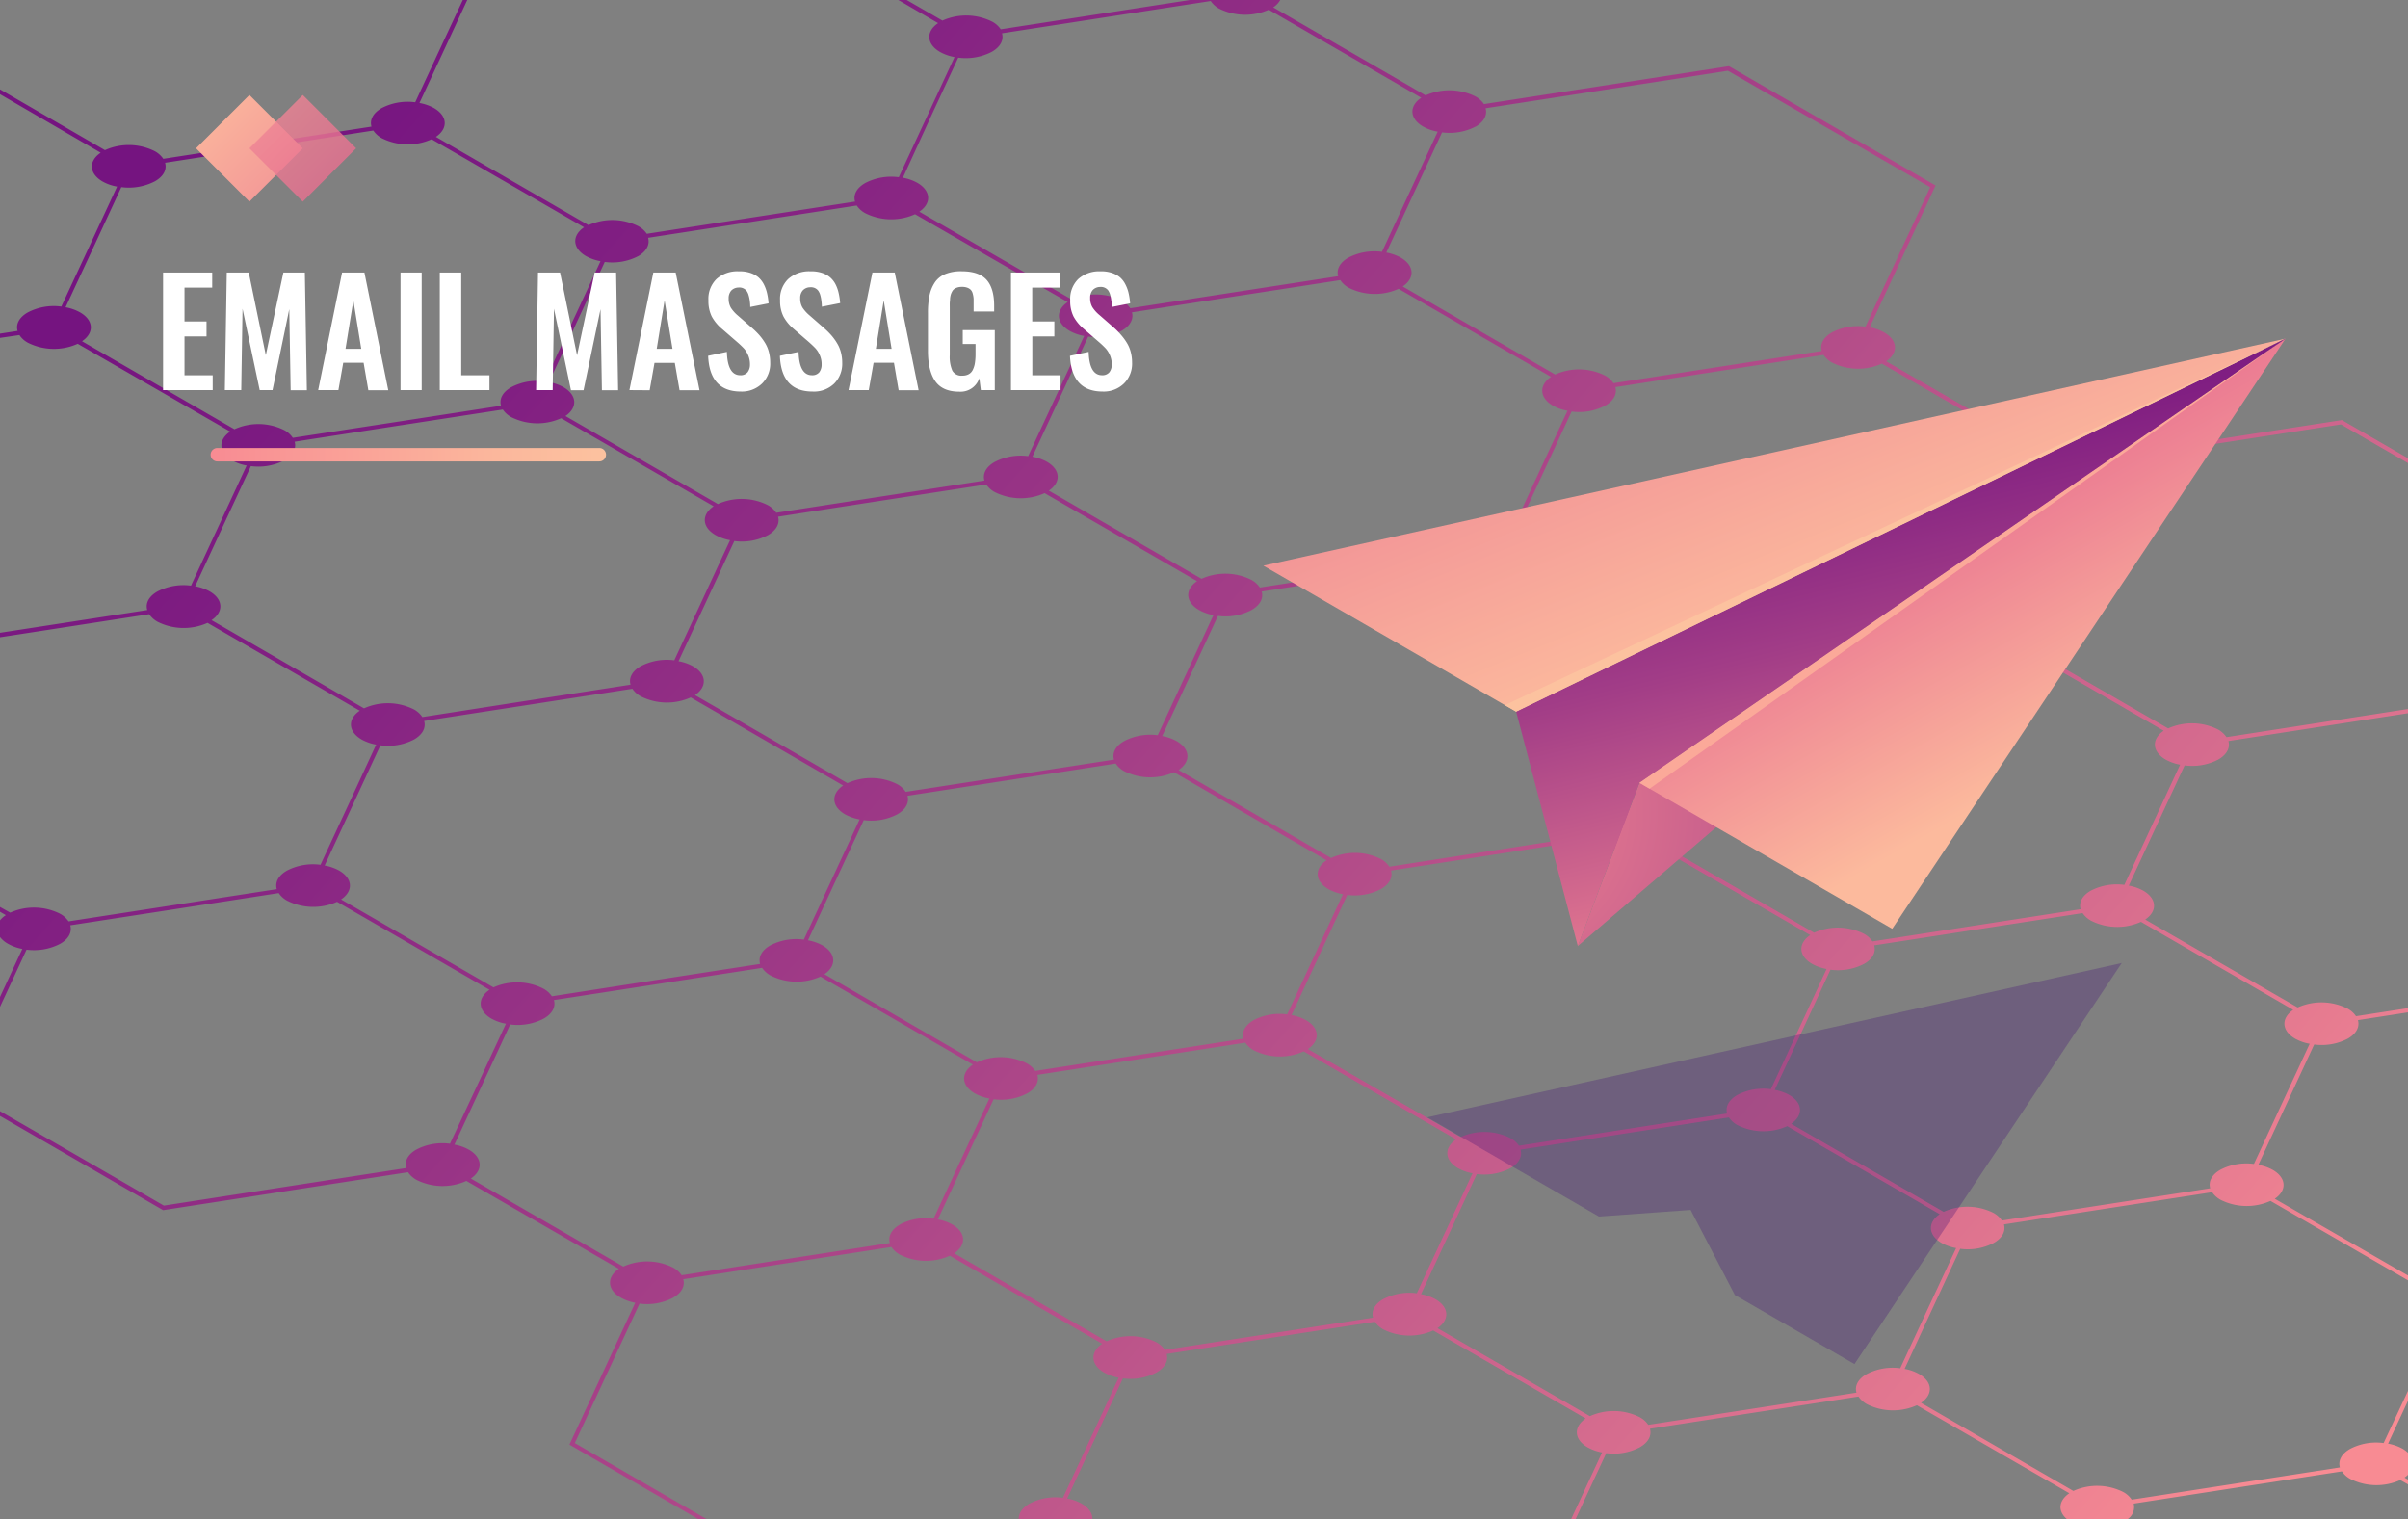 <svg xmlns="http://www.w3.org/2000/svg" xmlns:xlink="http://www.w3.org/1999/xlink" viewBox="0 0 539 340"><rect x="0" y="0" width="539" height="340" fill="#808080" stroke="none"/><defs><style>.cls-1{fill:url(#Áĺçűě_ííűé_ăđŕäčĺíň_127);}.cls-2{fill:#fff;}.cls-3{fill:url(#Áĺçűě_ííűé_ăđŕäčĺíň_104);}.cls-4{fill:url(#Áĺçűě_ííűé_ăđŕäčĺíň_94);}.cls-5{fill:url(#Áĺçűě_ííűé_ăđŕäčĺíň_126);}.cls-6{fill:url(#Áĺçűě_ííűé_ăđŕäčĺíň_126-2);}.cls-7{fill:url(#Áĺçűě_ííűé_ăđŕäčĺíň_127-2);}.cls-8{fill:#fcc29f;}.cls-9{fill:#fba999;}.cls-10{fill:#451376;opacity:0.3;}.cls-11{fill:url(#Áĺçűě_ííűé_ăđŕäčĺíň_126-3);}.cls-12{opacity:0.8;fill:url(#Áĺçűě_ííűé_ăđŕäčĺíň_126-4);}</style><linearGradient id="Áĺçűě_ííűé_ăđŕäčĺíň_127" x1="481.13" y1="362.98" x2="77.03" y2="6.29" gradientUnits="userSpaceOnUse"><stop offset="0" stop-color="#f88b93"/><stop offset="0.21" stop-color="#d76d8e"/><stop offset="0.57" stop-color="#a23d87"/><stop offset="0.85" stop-color="#811f82"/><stop offset="1" stop-color="#751480"/></linearGradient><linearGradient id="Áĺçűě_ííűé_ăđŕäčĺíň_104" x1="47.15" y1="101.78" x2="135.65" y2="101.78" gradientUnits="userSpaceOnUse"><stop offset="0" stop-color="#f88b93"/><stop offset="0.15" stop-color="#f99595"/><stop offset="0.7" stop-color="#fbb69c"/><stop offset="1" stop-color="#fcc29f"/></linearGradient><radialGradient id="Áĺçűě_ííűé_ăđŕäčĺíň_94" cx="-16163.57" cy="-17856.14" r="214.04" gradientTransform="translate(-15843 -14638.65) rotate(180) scale(1 0.83)" xlink:href="#Áĺçűě_ííűé_ăđŕäčĺíň_127"/><linearGradient id="Áĺçűě_ííűé_ăđŕäčĺíň_126" x1="84.18" y1="240.94" x2="-124.24" y2="213.48" gradientTransform="matrix(0.59, 0.5, -1.19, 0.58, 656.29, -51.63)" gradientUnits="userSpaceOnUse"><stop offset="0" stop-color="#fcba9d"/><stop offset="0.56" stop-color="#ee8594"/><stop offset="1" stop-color="#e4608d"/></linearGradient><linearGradient id="Áĺçűě_ííűé_ăđŕäčĺíň_126-2" x1="734.58" y1="143.45" x2="848.68" y2="126.82" gradientTransform="matrix(-0.87, -0.34, -1, 0.69, 1272.53, 304.65)" xlink:href="#Áĺçűě_ííűé_ăđŕäčĺíň_126"/><linearGradient id="Áĺçűě_ííűé_ăđŕäčĺíň_127-2" x1="263.96" y1="164.34" x2="104.61" y2="98.04" gradientTransform="matrix(0.87, 0.5, -0.87, 0.5, 388.55, -10.95)" xlink:href="#Áĺçűě_ííűé_ăđŕäčĺíň_127"/><linearGradient id="Áĺçűě_ííűé_ăđŕäčĺíň_126-3" x1="-623.64" y1="-176.05" x2="-544.39" y2="-176.05" gradientTransform="translate(662.86 209.24)" xlink:href="#Áĺçűě_ííűé_ăđŕäčĺíň_126"/><linearGradient id="Áĺçűě_ííűé_ăđŕäčĺíň_126-4" x1="-654.21" y1="-184.49" x2="-574.96" y2="-184.49" gradientTransform="translate(666.35 217.68)" xlink:href="#Áĺçűě_ííűé_ăđŕäčĺíň_126"/></defs><title>Email</title><g id="Ebene_2" data-name="Ebene 2"><g id="Ńëîé_1" data-name="Ńëîé 1"><path class="cls-1" d="M242.1,336.55a10.21,10.21,0,0,0-3.23-1.13L245.09,322l6.26-13.48a12.55,12.55,0,0,0,7.49-1.3c2-1.13,2.73-2.69,2.3-4.16l23.21-3.59,23.4-3.62a5.31,5.31,0,0,0,1.89,1.71,13,13,0,0,0,11.16.24l33.82,19.52.31.18c-2.77,1.88-2.63,4.69.44,6.46a10.37,10.37,0,0,0,3.24,1.14l-6.23,13.41-.69,1.49h1l.58-1.26,6.26-13.48a12.57,12.57,0,0,0,7.49-1.3c2-1.13,2.72-2.69,2.3-4.16l23.21-3.59L416,312.59a5.39,5.39,0,0,0,1.89,1.71,13,13,0,0,0,11.17.24l34.13,19.7c-2.43,1.64-2.62,4-.57,5.76h13.67a3.27,3.27,0,0,0,1.31-3.45l23.22-3.6,23.39-3.61a5.47,5.47,0,0,0,1.89,1.7,13,13,0,0,0,11.17.24l1.78,1v-1.07l-.52-.3-.31-.18a5.81,5.81,0,0,0,.83-.68v-4.83a6.47,6.47,0,0,0-1.27-.95,10.63,10.63,0,0,0-3.24-1.14l4.51-9.71v-2.21L533.54,323a12.57,12.57,0,0,0-7.49,1.3c-2,1.13-2.72,2.69-2.3,4.16l-23.21,3.59-23.39,3.62a5.39,5.39,0,0,0-1.89-1.71,13,13,0,0,0-11.17-.24L430,314c2.76-1.88,2.62-4.69-.45-6.46a10.31,10.31,0,0,0-3.23-1.14L432.51,293l6.26-13.48a12.56,12.56,0,0,0,7.49-1.3c2-1.13,2.72-2.69,2.3-4.16l23.21-3.59,23.39-3.62a5.53,5.53,0,0,0,1.9,1.71,13,13,0,0,0,11.16.24L539,286.58V285.5l-29.51-17-.31-.18c2.76-1.87,2.62-4.68-.45-6.46a10.56,10.56,0,0,0-3.23-1.13l6.22-13.41L518,233.79a12.63,12.63,0,0,0,7.49-1.29c2-1.13,2.72-2.69,2.3-4.16L539,226.6v-.94l-11.64,1.8a5.38,5.38,0,0,0-1.89-1.7,13,13,0,0,0-11.16-.25L480.49,206l-.31-.18c2.77-1.87,2.63-4.69-.44-6.46a10.36,10.36,0,0,0-3.24-1.13l6.23-13.42L489,171.32a12.67,12.67,0,0,0,7.5-1.29c2-1.14,2.72-2.7,2.3-4.16l23.21-3.6,17-2.63v-.94l-17.24,2.67L498.37,165a5.49,5.49,0,0,0-1.89-1.71,13,13,0,0,0-11.17-.24L451.5,143.52l-.31-.18c2.76-1.87,2.62-4.69-.45-6.46a10.57,10.57,0,0,0-3.23-1.14l6.22-13.41L460,108.85a12.56,12.56,0,0,0,7.49-1.3c2-1.13,2.72-2.69,2.3-4.16L524,95l15,8.65v-1.08l-14.65-8.46-.14-.08-54.84,8.48a5.38,5.38,0,0,0-1.89-1.7,13,13,0,0,0-11.16-.24l-34.13-19.7c2.77-1.88,2.63-4.69-.44-6.46a10.37,10.37,0,0,0-3.24-1.14l14.74-31.75L387.15,14.9l-.15-.08L332.17,23.3a5.47,5.47,0,0,0-1.89-1.7,13,13,0,0,0-11.17-.25L285,1.65A4.9,4.9,0,0,0,286.57,0h-20.2l-19,2.94L224,6.56a5.29,5.29,0,0,0-1.89-1.7,13,13,0,0,0-11.16-.25l-8-4.61h-1.87l8.59,5,.31.18c-2.77,1.87-2.62,4.69.45,6.46a10.47,10.47,0,0,0,3.23,1.13l-6.22,13.42-6.26,13.48a12.62,12.62,0,0,0-7.49,1.29c-2,1.14-2.73,2.7-2.3,4.16l-23.21,3.59-23.4,3.62a5.38,5.38,0,0,0-1.89-1.7,13,13,0,0,0-11.16-.24L97.88,30.82l-.31-.18c2.77-1.87,2.63-4.69-.44-6.46a10.62,10.62,0,0,0-3.24-1.13l6.23-13.41L104.59,0h-1L99.2,9.4,92.94,22.89a12.65,12.65,0,0,0-7.49,1.29c-2,1.14-2.72,2.7-2.3,4.16L59.94,31.93,36.55,35.55a5.47,5.47,0,0,0-1.89-1.7,13,13,0,0,0-11.17-.24L0,20v1.08L22.22,34l.32.18c-2.77,1.87-2.63,4.69.44,6.46a10.3,10.3,0,0,0,3.23,1.13L20,55.14,13.73,68.62a12.56,12.56,0,0,0-7.49,1.3c-2,1.13-2.72,2.69-2.3,4.15L0,74.68v.95L4.35,75a5.31,5.31,0,0,0,1.89,1.71,13,13,0,0,0,11.16.24L51.53,96.6c-2.77,1.88-2.62,4.69.44,6.46a10.37,10.37,0,0,0,3.24,1.14L49,117.61l-6.25,13.48a12.59,12.59,0,0,0-7.5,1.3c-2,1.13-2.72,2.69-2.29,4.16L9.72,140.14,0,141.64v1l10-1.54,23.39-3.62a5.47,5.47,0,0,0,1.89,1.7,13,13,0,0,0,11.17.24L80.21,158.9l.32.18c-2.77,1.87-2.63,4.69.44,6.46a10.56,10.56,0,0,0,3.23,1.13L78,180.08l-6.26,13.49a12.63,12.63,0,0,0-7.49,1.29c-2,1.13-2.72,2.69-2.3,4.16l-23.21,3.59-23.39,3.62a5.51,5.51,0,0,0-1.9-1.7,13,13,0,0,0-11.16-.25L0,203v1.08l1.31.76A5.37,5.37,0,0,0,0,206v3.73a5.81,5.81,0,0,0,1.76,1.5A10.3,10.3,0,0,0,5,212.4L0,223.16v2.21l5.94-12.8a12.74,12.74,0,0,0,7.5-1.3c2-1.13,2.72-2.69,2.29-4.16L39,203.52l23.39-3.62a5.29,5.29,0,0,0,1.89,1.7,13,13,0,0,0,11.17.25l33.81,19.52.31.18c-2.77,1.87-2.62,4.69.44,6.46a10.36,10.36,0,0,0,3.24,1.13L107,242.56,100.72,256a12.59,12.59,0,0,0-7.5,1.3c-2,1.13-2.72,2.69-2.29,4.15l-54.25,8.4L0,248.71v1.07l36.36,21,.14.09,54.83-8.49a5.58,5.58,0,0,0,1.89,1.71,13,13,0,0,0,11.17.24L138.52,284c-2.77,1.88-2.63,4.69.44,6.46a10.57,10.57,0,0,0,3.23,1.14l-14.73,31.75L156.26,340h1.86l-29.46-17,14.49-31.21a12.57,12.57,0,0,0,7.49-1.3c2-1.13,2.72-2.69,2.3-4.16l23.21-3.59,23.39-3.62a5.39,5.39,0,0,0,1.89,1.71,13,13,0,0,0,11.17.24l33.63,19.42.49.28c-2.77,1.88-2.62,4.69.45,6.46a10.48,10.48,0,0,0,3.23,1.14l-6.22,13.41-6.26,13.48a12.55,12.55,0,0,0-7.49,1.3c-1.65.95-2.44,2.2-2.4,3.45h16.48C244.55,338.75,243.75,337.5,242.1,336.55Zm189.49-43.77-6.25,13.48a12.59,12.59,0,0,0-7.5,1.3c-2,1.13-2.72,2.69-2.29,4.16l-23.22,3.59-23.39,3.61a5.47,5.47,0,0,0-1.89-1.7,13,13,0,0,0-11.17-.24l-33.81-19.52-.31-.18c2.77-1.88,2.62-4.69-.44-6.46a10.37,10.37,0,0,0-3.24-1.14l6.23-13.41,6.25-13.48a12.62,12.62,0,0,0,7.49-1.3c2-1.13,2.73-2.69,2.3-4.16l23.22-3.59L387,250.12a5.4,5.4,0,0,0,1.89,1.71,13,13,0,0,0,11.16.24l33.82,19.52.31.18c-2.77,1.87-2.62,4.69.44,6.46a10.36,10.36,0,0,0,3.24,1.13ZM292.32,228.34a10.56,10.56,0,0,0-3.23-1.13l6.22-13.41,6.26-13.49a12.65,12.65,0,0,0,7.49-1.29c2-1.13,2.72-2.69,2.3-4.16l23.21-3.59L358,187.65a5.47,5.47,0,0,0,1.89,1.7,13,13,0,0,0,11.17.24l34.13,19.71c-2.77,1.87-2.63,4.69.44,6.46a10.56,10.56,0,0,0,3.23,1.13l-6.22,13.42-6.26,13.48a12.63,12.63,0,0,0-7.49,1.29c-2,1.14-2.72,2.7-2.3,4.16l-23.21,3.59L340,256.45a5.51,5.51,0,0,0-1.9-1.7,13,13,0,0,0-11.16-.24L293.07,235l-.31-.18C295.53,232.93,295.39,230.11,292.32,228.34Zm-14,4.16-23.21,3.59-23.39,3.62a5.47,5.47,0,0,0-1.89-1.7,13,13,0,0,0-11.17-.24l-34.12-19.71c2.76-1.87,2.62-4.69-.45-6.46a10.47,10.47,0,0,0-3.23-1.13l6.22-13.41,6.26-13.49a12.62,12.62,0,0,0,7.49-1.29c2-1.14,2.72-2.69,2.3-4.16l23.21-3.59,23.4-3.62a5.38,5.38,0,0,0,1.89,1.7,13,13,0,0,0,11.16.24l33.82,19.53.31.18c-2.77,1.87-2.63,4.69.44,6.46a10.62,10.62,0,0,0,3.24,1.13l-6.23,13.41-6.26,13.49a12.65,12.65,0,0,0-7.49,1.29C278.68,229.48,277.92,231,278.34,232.5ZM155.12,149.13a10.36,10.36,0,0,0-3.24-1.13l6.23-13.42,6.26-13.48a12.57,12.57,0,0,0,7.49-1.3c2-1.13,2.72-2.69,2.3-4.15l23.21-3.6,23.39-3.61a5.47,5.47,0,0,0,1.89,1.7,13,13,0,0,0,11.17.24l33.81,19.52.31.18c-2.76,1.88-2.62,4.69.45,6.46a10.22,10.22,0,0,0,3.23,1.14l-6.22,13.41-6.26,13.48a12.7,12.7,0,0,0-7.49,1.3c-2,1.13-2.72,2.69-2.3,4.16l-23.21,3.59-23.4,3.62a5.4,5.4,0,0,0-1.89-1.71,13,13,0,0,0-11.16-.24l-33.82-19.52-.31-.18C158.33,153.72,158.19,150.9,155.12,149.13Zm98.25-79.22,23.21-3.59L300,62.7a5.49,5.49,0,0,0,1.89,1.71,13,13,0,0,0,11.17.24l33.81,19.52.31.18c-2.76,1.87-2.62,4.69.45,6.46a10.3,10.3,0,0,0,3.23,1.13l-6.22,13.42-6.26,13.48a12.56,12.56,0,0,0-7.49,1.3c-2,1.13-2.72,2.69-2.3,4.16l-23.21,3.59L282,131.51a5.31,5.31,0,0,0-1.89-1.71,13,13,0,0,0-11.16-.24L235.08,110l-.31-.18c2.77-1.88,2.63-4.69-.44-6.46a10.63,10.63,0,0,0-3.24-1.14l6.23-13.41,6.26-13.48a12.57,12.57,0,0,0,7.49-1.3C253,72.94,253.79,71.38,253.37,69.91Zm123.22,83.37a10.37,10.37,0,0,0,3.24,1.14l-6.23,13.41-6.25,13.48a12.74,12.74,0,0,0-7.5,1.3c-2,1.13-2.72,2.69-2.29,4.16l-23.22,3.59L311,194a5.49,5.49,0,0,0-1.89-1.71,13,13,0,0,0-11.17-.24l-33.81-19.52-.31-.18c2.77-1.87,2.62-4.69-.44-6.46a10.36,10.36,0,0,0-3.24-1.13l6.22-13.42,6.26-13.48a12.55,12.55,0,0,0,7.49-1.3c2-1.13,2.73-2.69,2.3-4.15l23.21-3.6,23.4-3.61a5.38,5.38,0,0,0,1.89,1.7,13,13,0,0,0,11.16.24l33.82,19.52.31.18C373.38,148.7,373.52,151.51,376.59,153.28Zm102.64,53.06L513,225.86l.31.18c-2.77,1.87-2.62,4.69.44,6.46a10.36,10.36,0,0,0,3.24,1.13l-6.23,13.42-6.25,13.48a12.62,12.62,0,0,0-7.49,1.29c-2,1.14-2.73,2.7-2.3,4.16l-23.21,3.59-23.4,3.62a5.38,5.38,0,0,0-1.89-1.7,13,13,0,0,0-11.16-.24l-33.82-19.53-.31-.18c2.77-1.87,2.63-4.68-.44-6.46a10.62,10.62,0,0,0-3.24-1.13l6.23-13.41,6.25-13.49a12.67,12.67,0,0,0,7.5-1.29c2-1.13,2.72-2.69,2.29-4.16L442.78,208l23.39-3.62a5.47,5.47,0,0,0,1.89,1.7A13,13,0,0,0,479.23,206.34Zm-29-62.48L484,163.38l.32.18c-2.77,1.88-2.63,4.69.44,6.46a10.31,10.31,0,0,0,3.23,1.14l-6.22,13.41-6.26,13.49a12.65,12.65,0,0,0-7.49,1.29c-2,1.13-2.72,2.69-2.3,4.16l-23.21,3.59-23.39,3.62a5.37,5.37,0,0,0-1.89-1.7,13,13,0,0,0-11.17-.25L372,189.07c2.77-1.87,2.63-4.69-.44-6.46a10.3,10.3,0,0,0-3.23-1.13l6.22-13.42,6.26-13.48a12.56,12.56,0,0,0,7.49-1.3c2-1.13,2.72-2.69,2.3-4.15l23.21-3.6,23.39-3.61a5.42,5.42,0,0,0,1.9,1.7A13,13,0,0,0,450.23,143.86Zm-29-62.47,34.12,19.7c-2.77,1.87-2.62,4.69.44,6.46a10.63,10.63,0,0,0,3.24,1.14l-6.23,13.41-6.25,13.48a12.59,12.59,0,0,0-7.5,1.3c-2,1.13-2.72,2.69-2.29,4.16l-23.22,3.59-23.39,3.62a5.4,5.4,0,0,0-1.89-1.71,13,13,0,0,0-11.16-.24l-33.82-19.52-.31-.18c2.77-1.88,2.62-4.69-.44-6.46A10.63,10.63,0,0,0,339.3,119l6.23-13.41,6.25-13.48a12.59,12.59,0,0,0,7.5-1.3c2-1.13,2.72-2.69,2.29-4.16l23.22-3.59,23.39-3.62a5.49,5.49,0,0,0,1.89,1.71A13,13,0,0,0,421.24,81.39Zm-91-53c2-1.13,2.72-2.69,2.3-4.16l54.24-8.39L432.05,41.9,417.56,73.11a12.65,12.65,0,0,0-7.49,1.29c-2,1.14-2.72,2.7-2.3,4.16l-23.21,3.59-23.39,3.62a5.47,5.47,0,0,0-1.89-1.7,13,13,0,0,0-11.17-.24L314.3,64.31l-.32-.19c2.77-1.87,2.63-4.68-.44-6.46a10.56,10.56,0,0,0-3.23-1.13l6.22-13.41,6.26-13.49A12.65,12.65,0,0,0,330.28,28.34Zm-122-2,6.26-13.49a12.62,12.62,0,0,0,7.49-1.29c2-1.13,2.73-2.69,2.3-4.16l23.21-3.59L271,.23a5.38,5.38,0,0,0,1.89,1.7A13,13,0,0,0,284,2.18l34.13,19.7c-2.77,1.87-2.63,4.69.44,6.46a10.36,10.36,0,0,0,3.24,1.13l-6.23,13.42-6.25,13.48a12.67,12.67,0,0,0-7.5,1.29c-2,1.14-2.72,2.7-2.3,4.16l-23.21,3.59L253,69a5.47,5.47,0,0,0-1.89-1.7,13,13,0,0,0-11.17-.24L205.78,47.38c2.77-1.87,2.62-4.68-.45-6.46a10.47,10.47,0,0,0-3.23-1.13Zm-65.46,31c2-1.13,2.72-2.69,2.3-4.16l23.21-3.59L191.77,46a5.4,5.4,0,0,0,1.89,1.71,13,13,0,0,0,11.16.24L239,67.61c-2.77,1.87-2.63,4.69.44,6.46a10.36,10.36,0,0,0,3.24,1.13L236.4,88.62l-6.26,13.48a12.57,12.57,0,0,0-7.49,1.3c-2,1.13-2.72,2.69-2.3,4.16l-23.21,3.59-23.39,3.62a5.39,5.39,0,0,0-1.89-1.71,13,13,0,0,0-11.17-.24L126.88,93.3l-.31-.18c2.76-1.88,2.62-4.69-.45-6.46a10.31,10.31,0,0,0-3.23-1.14l6.22-13.41,6.26-13.48A12.56,12.56,0,0,0,142.86,57.33ZM52.48,96.08,18.36,76.38c2.77-1.88,2.62-4.69-.44-6.46a10.37,10.37,0,0,0-3.24-1.14l6.23-13.41,6.25-13.48a12.67,12.67,0,0,0,7.5-1.3c2-1.13,2.72-2.69,2.29-4.16l23.22-3.59,23.39-3.62a5.49,5.49,0,0,0,1.89,1.71,13,13,0,0,0,11.17.24l33.81,19.52.31.18c-2.77,1.87-2.62,4.69.44,6.46a10.36,10.36,0,0,0,3.24,1.13l-6.23,13.42-6.25,13.48a12.55,12.55,0,0,0-7.49,1.3c-2,1.13-2.73,2.69-2.3,4.16L88.93,94.41,65.54,98a5.31,5.31,0,0,0-1.89-1.71A13,13,0,0,0,52.48,96.08Zm29,62.47L47.67,139l-.32-.18c2.77-1.87,2.63-4.69-.44-6.46a10.3,10.3,0,0,0-3.23-1.13l6.22-13.42,6.26-13.48a12.56,12.56,0,0,0,7.49-1.3c2-1.13,2.72-2.69,2.3-4.16l23.21-3.59,23.39-3.61a5.51,5.51,0,0,0,1.9,1.7,13,13,0,0,0,11.16.24l33.82,19.52.31.18c-2.77,1.88-2.63,4.69.44,6.46a10.4,10.4,0,0,0,3.23,1.14l-6.22,13.41-6.26,13.48a12.65,12.65,0,0,0-7.49,1.3c-2,1.13-2.72,2.69-2.3,4.16l-23.21,3.59L94.54,160.5a5.49,5.49,0,0,0-1.89-1.71A13,13,0,0,0,81.48,158.55Zm29,62.47L76.66,201.5l-.31-.18c2.77-1.87,2.63-4.69-.44-6.46a10.62,10.62,0,0,0-3.24-1.13l6.23-13.41,6.25-13.49a12.67,12.67,0,0,0,7.5-1.29c2-1.14,2.72-2.69,2.29-4.16l23.22-3.59,23.39-3.62a5.47,5.47,0,0,0,1.89,1.7,13,13,0,0,0,11.17.24l33.81,19.53.31.18c-2.77,1.87-2.62,4.69.44,6.46a10.62,10.62,0,0,0,3.24,1.13l-6.22,13.41-6.26,13.49a12.62,12.62,0,0,0-7.49,1.29c-2,1.13-2.73,2.69-2.3,4.16l-23.21,3.59L123.53,223a5.38,5.38,0,0,0-1.89-1.7A13,13,0,0,0,110.48,221Zm91,53.06c-2,1.13-2.72,2.69-2.3,4.15l-23.21,3.6-23.39,3.61a5.47,5.47,0,0,0-1.89-1.7,13,13,0,0,0-11.17-.24l-34.13-19.7c2.77-1.88,2.63-4.69-.44-6.46a10.31,10.31,0,0,0-3.23-1.14l6.22-13.41,6.26-13.48a12.71,12.71,0,0,0,7.49-1.3c2-1.13,2.72-2.69,2.3-4.16l23.21-3.59,23.39-3.62a5.53,5.53,0,0,0,1.9,1.71,13,13,0,0,0,11.16.24l34.13,19.7c-2.77,1.87-2.63,4.69.44,6.46a10.36,10.36,0,0,0,3.24,1.13l-6.23,13.42-6.26,13.48A12.57,12.57,0,0,0,201.43,274.08Zm46.25,26.16-33.63-19.42-.5-.28c2.77-1.88,2.63-4.69-.44-6.46a10.37,10.37,0,0,0-3.24-1.14l6.23-13.41,6.26-13.48a12.65,12.65,0,0,0,7.49-1.3c2-1.13,2.72-2.69,2.3-4.16L255.36,237l23.39-3.62a5.49,5.49,0,0,0,1.89,1.71,13,13,0,0,0,11.17.24l33.81,19.52.31.18c-2.76,1.87-2.62,4.69.45,6.46a10.3,10.3,0,0,0,3.23,1.13L323.39,276l-6.26,13.48a12.56,12.56,0,0,0-7.49,1.3c-2,1.13-2.72,2.69-2.3,4.16l-23.21,3.59-23.4,3.61a5.38,5.38,0,0,0-1.89-1.7A13,13,0,0,0,247.68,300.24Z"/><path class="cls-2" d="M36.5,87.32V61h11v3.38H41.3v7.57h4.93V75.3H41.3V84h6.31v3.32Z"/><path class="cls-2" d="M50.33,87.32,50.76,61h4.92L59.5,79.49,63.43,61h4.81l.45,26.35H65.06l-.31-18.15L61,87.32H58.13L54.29,69.11,54,87.32Z"/><path class="cls-2" d="M71.22,87.32,76.57,61h5l5.34,26.35H82.45L81.39,81.2H76.83l-1.08,6.12Zm6.12-9.25h3.52L79.1,67.25Z"/><path class="cls-2" d="M89.65,87.32V61h4.74V87.32Z"/><path class="cls-2" d="M98.44,87.32V61h4.8V84h6.32v3.32Z"/><path class="cls-2" d="M120,87.32,120.43,61h4.93l3.81,18.52L133.1,61h4.81l.45,26.35h-3.63l-.31-18.15-3.8,18.15H127.8L124,69.11l-.29,18.21Z"/><path class="cls-2" d="M140.89,87.32,146.24,61h5l5.34,26.35h-4.47l-1.06-6.12H146.5l-1.08,6.12ZM147,78.07h3.53l-1.77-10.82Z"/><path class="cls-2" d="M165.83,87.64q-7,0-7.32-8l4.19-.88c.1,3.49,1.1,5.23,3,5.23a2,2,0,0,0,1.63-.66,2.8,2.8,0,0,0,.54-1.8,5.08,5.08,0,0,0-.4-2,5.65,5.65,0,0,0-.92-1.5,20.29,20.29,0,0,0-1.5-1.43l-3.46-3a9.67,9.67,0,0,1-2.28-2.77,7.87,7.87,0,0,1-.74-3.6,6.23,6.23,0,0,1,1.8-4.77,7,7,0,0,1,5-1.73,7.48,7.48,0,0,1,2.56.35,5.56,5.56,0,0,1,1.84,1,5.48,5.48,0,0,1,1.21,1.57,8.63,8.63,0,0,1,.72,2,14.1,14.1,0,0,1,.33,2.25l-4.1.81c0-.53-.05-1-.1-1.39a7.43,7.43,0,0,0-.25-1.19,3.08,3.08,0,0,0-.45-1,2.07,2.07,0,0,0-1.84-.77,2.28,2.28,0,0,0-1.63.71,2.55,2.55,0,0,0-.56,1.73,4,4,0,0,0,.5,2.09,8,8,0,0,0,1.57,1.75l3.43,3A17.48,17.48,0,0,1,170,75.05a12.42,12.42,0,0,1,1.22,1.67,7.38,7.38,0,0,1,.88,2.07,9.18,9.18,0,0,1,.3,2.38,6.23,6.23,0,0,1-1.82,4.67A6.48,6.48,0,0,1,165.83,87.64Z"/><path class="cls-2" d="M181.88,87.64q-7,0-7.31-8l4.18-.88c.11,3.49,1.1,5.23,3,5.23a2,2,0,0,0,1.63-.66,2.85,2.85,0,0,0,.53-1.8,4.91,4.91,0,0,0-.4-2,5.4,5.4,0,0,0-.92-1.5c-.35-.38-.85-.86-1.49-1.43l-3.47-3a9.63,9.63,0,0,1-2.27-2.77,7.74,7.74,0,0,1-.75-3.6,6.2,6.2,0,0,1,1.81-4.77,7,7,0,0,1,5-1.73,7.56,7.56,0,0,1,2.56.35,5.5,5.5,0,0,1,1.83,1A5.31,5.31,0,0,1,187,63.59a8.18,8.18,0,0,1,.72,2,15.28,15.28,0,0,1,.34,2.25l-4.1.81c0-.53-.06-1-.11-1.39a7.38,7.38,0,0,0-.24-1.19,3.08,3.08,0,0,0-.46-1,2,2,0,0,0-.74-.59,2.15,2.15,0,0,0-1.09-.18,2.26,2.26,0,0,0-1.63.71,2.51,2.51,0,0,0-.57,1.73,4,4,0,0,0,.5,2.09,8.26,8.26,0,0,0,1.57,1.75l3.43,3a17.69,17.69,0,0,1,1.5,1.51,12.39,12.39,0,0,1,1.21,1.67,7.4,7.4,0,0,1,.89,2.07,9.18,9.18,0,0,1,.3,2.38,6.27,6.27,0,0,1-1.82,4.67A6.5,6.5,0,0,1,181.88,87.64Z"/><path class="cls-2" d="M189.93,87.32,195.28,61h5l5.34,26.35h-4.47L200.1,81.2h-4.56l-1.08,6.12Zm6.12-9.25h3.52l-1.76-10.82Z"/><path class="cls-2" d="M214.74,87.67c-2.49,0-4.29-.78-5.38-2.33s-1.65-3.83-1.65-6.81V70a18.57,18.57,0,0,1,.36-3.92,8.25,8.25,0,0,1,1.2-2.89,5.15,5.15,0,0,1,2.32-1.85,9.27,9.27,0,0,1,3.63-.62c2.6,0,4.47.63,5.61,1.91s1.7,3.21,1.7,5.81v1.29h-4.6V68.31c0-.58,0-1.06,0-1.43a5.59,5.59,0,0,0-.19-1.12,2,2,0,0,0-.43-.87,2.22,2.22,0,0,0-.78-.49,3.31,3.31,0,0,0-1.21-.19,3.48,3.48,0,0,0-1,.13,2.76,2.76,0,0,0-.71.34,1.57,1.57,0,0,0-.48.56,3.57,3.57,0,0,0-.31.71,5,5,0,0,0-.16.88c0,.36-.06.68-.07,1s0,.63,0,1.06V79.49a7.77,7.77,0,0,0,.58,3.48,2.31,2.31,0,0,0,2.25,1.11,2.83,2.83,0,0,0,1.43-.33,2.17,2.17,0,0,0,.91-1,5.14,5.14,0,0,0,.46-1.51,13.32,13.32,0,0,0,.14-2.06V77H215.5v-3.1h7.17V87.32h-3.12l-.34-2.67A4.42,4.42,0,0,1,214.74,87.67Z"/><path class="cls-2" d="M226.29,87.32V61h11v3.38h-6.24v7.57H236V75.3h-4.93V84h6.32v3.32Z"/><path class="cls-2" d="M246.82,87.64c-4.65,0-7.08-2.68-7.32-8l4.18-.88q.16,5.23,3,5.23a2,2,0,0,0,1.63-.66,2.8,2.8,0,0,0,.54-1.8,5.08,5.08,0,0,0-.4-2,5.65,5.65,0,0,0-.92-1.5,20.29,20.29,0,0,0-1.5-1.43l-3.46-3a9.67,9.67,0,0,1-2.28-2.77,7.75,7.75,0,0,1-.74-3.6,6.23,6.23,0,0,1,1.8-4.77,7,7,0,0,1,4.95-1.73,7.48,7.48,0,0,1,2.56.35,5.66,5.66,0,0,1,1.84,1,5.28,5.28,0,0,1,1.2,1.57,8.21,8.21,0,0,1,.73,2,14.1,14.1,0,0,1,.33,2.25l-4.1.81c0-.53,0-1-.1-1.39A7.43,7.43,0,0,0,248.5,66a3.31,3.31,0,0,0-.45-1,2.07,2.07,0,0,0-1.84-.77,2.28,2.28,0,0,0-1.63.71,2.55,2.55,0,0,0-.56,1.73,3.92,3.92,0,0,0,.5,2.09,7.74,7.74,0,0,0,1.57,1.75l3.43,3A17.48,17.48,0,0,1,251,75.05a12.42,12.42,0,0,1,1.22,1.67,7.38,7.38,0,0,1,.88,2.07,9.18,9.18,0,0,1,.3,2.38,6.23,6.23,0,0,1-1.82,4.67A6.48,6.48,0,0,1,246.82,87.64Z"/><path class="cls-3" d="M134.15,103.28H48.65a1.5,1.5,0,0,1,0-3h85.5a1.5,1.5,0,0,1,0,3Z"/><polygon class="cls-4" points="353.17 211.75 511.58 75.8 366.97 175.22 353.17 211.75"/><polygon class="cls-4" points="353.17 211.75 511.58 75.8 366.97 175.22 353.17 211.75"/><polygon class="cls-5" points="511.58 75.8 339.37 159.29 282.79 126.62 511.58 75.8"/><polygon class="cls-6" points="511.58 75.8 366.97 175.22 423.55 207.89 511.58 75.8"/><polygon class="cls-7" points="366.97 175.22 511.58 75.8 339.37 159.29 353.17 211.75 366.97 175.22"/><polygon class="cls-8" points="336.85 157.83 511.58 75.8 339.37 159.29 336.85 157.83"/><polygon class="cls-9" points="366.97 175.22 511.58 75.8 369.23 176.53 366.97 175.22"/><polygon class="cls-10" points="474.92 215.56 319.45 250.1 356.19 271.31 356.19 271.31 357.9 272.3 378.43 270.82 388.33 289.87 415.1 305.32 474.92 215.56"/><rect class="cls-11" x="47.39" y="24.75" width="16.89" height="16.89" transform="translate(39.82 -29.76) rotate(45)"/><rect class="cls-12" x="59.33" y="24.75" width="16.89" height="16.89" transform="translate(43.32 -38.2) rotate(45)"/></g></g></svg>